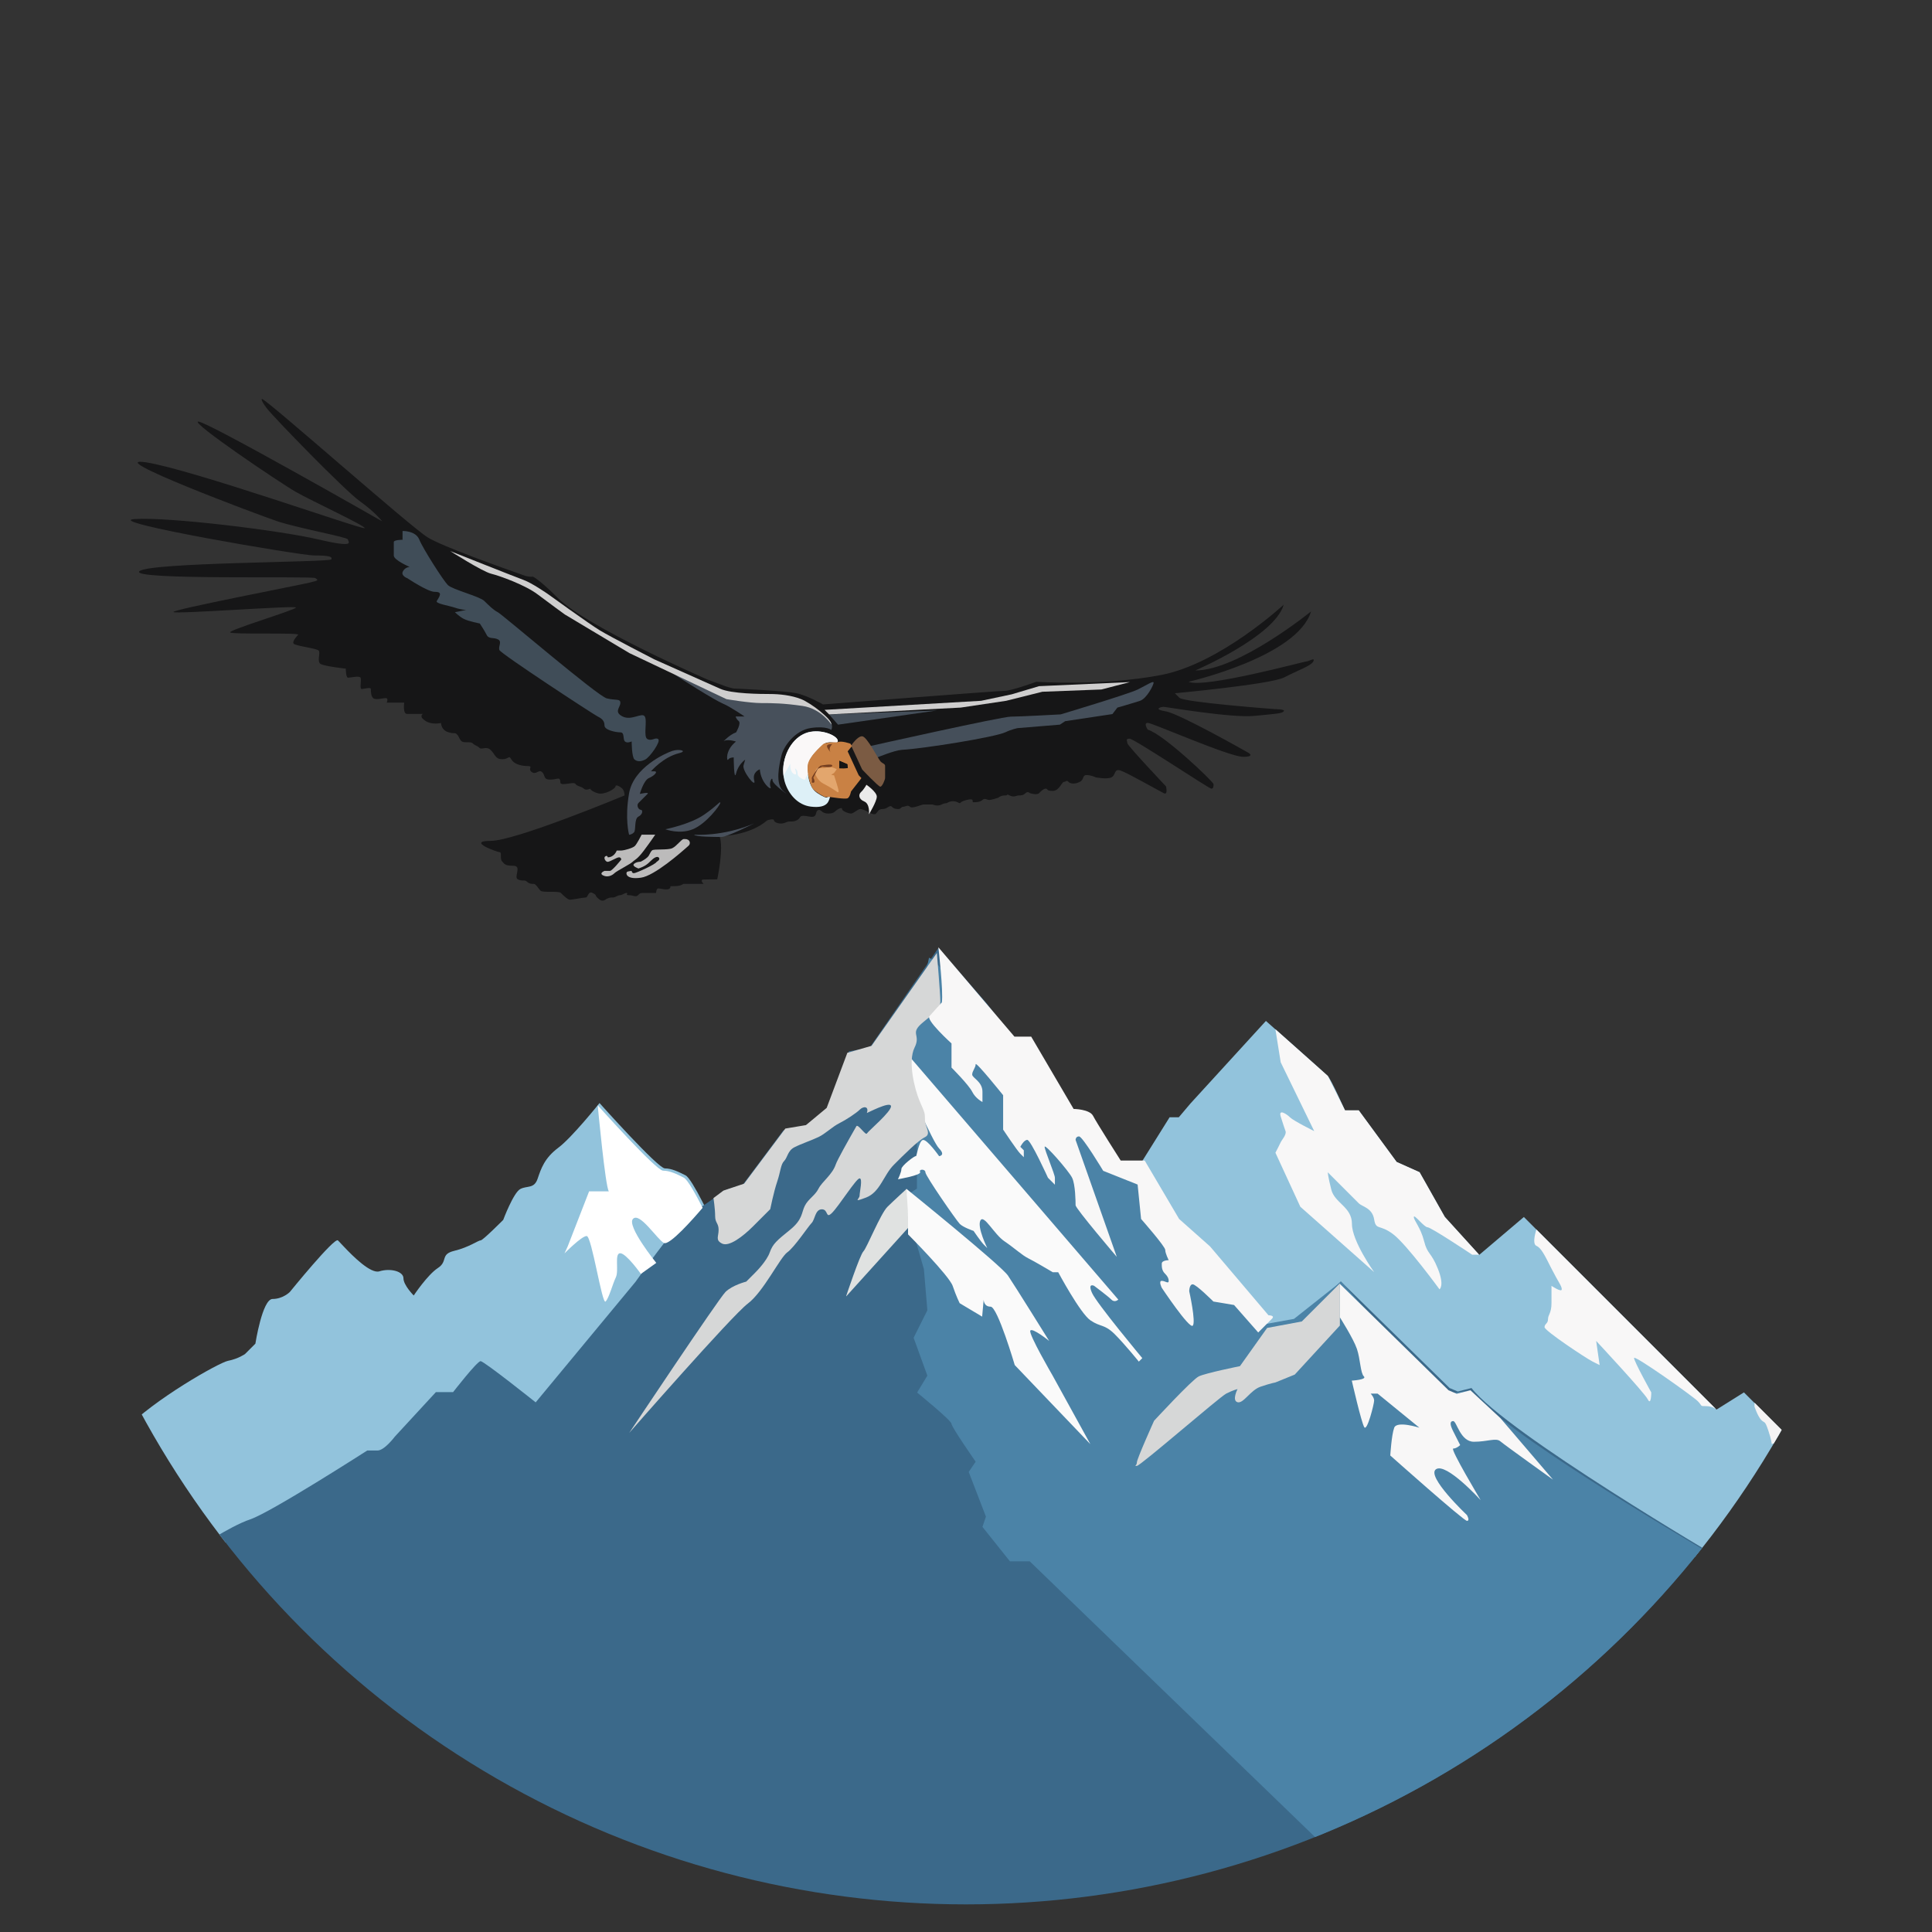 <?xml version="1.0" encoding="UTF-8"?>
<svg id="Capa_1" data-name="Capa 1" xmlns="http://www.w3.org/2000/svg" xmlns:xlink="http://www.w3.org/1999/xlink" viewBox="0 0 128 128">
  <rect x="0" y="0" width="128" height="128" fill="#333333" stroke="none"/>
  <defs>
    <style>
      .cls-1 {
        fill: #fafafa;
      }

      .cls-2 {
        fill: #f8f7f7;
      }

      .cls-3 {
        fill: #cfcece;
      }

      .cls-4 {
        fill: #141414;
      }

      .cls-5 {
        fill: #fff;
      }

      .cls-6 {
        fill: #49515c;
      }

      .cls-7 {
        fill: #e3a66d;
      }

      .cls-7, .cls-8, .cls-9, .cls-10, .cls-11, .cls-12, .cls-13, .cls-14, .cls-15, .cls-16 {
        isolation: isolate;
      }

      .cls-8 {
        fill: #3b698a;
      }

      .cls-17 {
        fill: none;
      }

      .cls-9 {
        fill: #7b5b43;
      }

      .cls-10, .cls-18 {
        fill: #743e20;
      }

      .cls-11 {
        fill: #c98144;
      }

      .cls-19 {
        fill: #eaeaea;
      }

      .cls-20 {
        fill: #d6d7d7;
      }

      .cls-21 {
        fill: #454f5a;
      }

      .cls-22 {
        fill: #404d58;
      }

      .cls-13 {
        fill: #4b83a7;
      }

      .cls-23 {
        fill: #e0e2e1;
      }

      .cls-24 {
        fill: #faf8f8;
      }

      .cls-14 {
        fill: #92c3dc;
      }

      .cls-15 {
        fill: #47505b;
      }

      .cls-25 {
        fill: #ddf0f7;
      }

      .cls-26 {
        fill: #161617;
      }

      .cls-27 {
        fill: #bcbbbb;
      }

      .cls-28 {
        clip-path: url(#clippath);
      }

      .cls-29 {
        fill: #f4f3f4;
      }

      .cls-16 {
        fill: #414c5c;
      }
    </style>
    <clipPath id="clippath">
      <circle class="cls-17" cx="64" cy="64" r="62.17"/>
    </clipPath>
  </defs>
  <g>
    <path class="cls-16" d="M39.24,53.98s-6.22,1.73-6.17,2.02c.06.35.25.58.53.47s5.64-2.48,5.64-2.48Z"/>
    <path class="cls-16" d="M39.45,54.39s-5.69,2.29-5.7,2.5-.13.43.38.32,5.32-2.82,5.32-2.82Z"/>
    <path class="cls-16" d="M39.45,54.94l-4.57,2.55s-.21.64,0,.58,4.57-3.13,4.57-3.13Z"/>
    <path class="cls-16" d="M39.54,55.81s-3.7,2.44-3.7,2.54-.15.4.15.4,3.55-2.94,3.55-2.94Z"/>
    <path class="cls-16" d="M46.36,56.05s-.75,1.84-.75,2.05.38.08.38.08l.38-2.13Z"/>
    <path class="cls-16" d="M47.1,56.05s-.58,1.8-.43,1.8.26.3.43,0,0-1.8,0-1.8Z"/>
    <g>
      <path class="cls-26" d="M35.31,38.22c-.19-.01-.39-.02-.57-.09-1.42-.5-5.43-1.92-6.41-2.53-1.2-.75-10.52-9.02-10.97-9.17,0,0-.15,0,.3.6s5.18,5.46,6.16,6.16c1.05.75,1.5,1.35,1.5,1.35,0,0-11.58-6.61-12.18-6.61s5.41,4.06,6.46,4.66c1.05.6,4.62,2.25,4.56,2.4s-11.48-3.9-14.49-4.36c-3.01-.45,7.37,3.46,8.72,3.91,1.35.45,4.66,1.05,4.66,1.2s.6.6-1.95,0c-2.56-.6-9.92-1.5-12.18-1.35-2.25.15,10.97,2.41,11.88,2.41s1.25.06,1.15.26-12.12.19-12.72.79c-.6.6,11.44.3,11.66.45s.22.15-.38.3-9.17,1.8-9.02,1.95,8.12-.45,8.12-.3-4.51,1.5-4.36,1.65,4.51,0,4.51.15c0,0-.45.45-.3.6s1.5.3,1.65.45-.15.75.15.9,1.65.3,1.65.3c0,0,0,.6.15.6s.76-.15.83,0-.08.75.07.75.61-.15.61,0,0,.45.15.6.64,0,.84,0,.06.3.06.3h1.16s-.11.75.19.75h1.05s-.3.15.15.45,1.05.15,1.05.15c0,0,0,.45.45.6s.45,0,.6.15.15.3.3.45.6,0,.75.15.3.15.45.3.45-.15.75.15.3.6.75.6.44-.3.6,0,.61.45,1.06.45,0,.19.3.4.45-.2.68,0,.07.5.52.5.58-.15.66,0-.06.3.24.3.72-.15.81,0,.39.15.54.3.42,0,.42,0c0,0,.03.15.48.3s1.2-.3,1.2-.45.3,0,.45.15.15.45.15.45c0,0-7.22,3.01-8.87,3.01s.45.75.6.75,0,.45.15.6.15.3.75.3,0,.75.3.9.45,0,.6.15.3.15.45.15.3.3.45.45,1.2,0,1.35.15.45.45.6.45.9-.15,1.05-.15.15-.45.45-.3.15.15.3.3.32.3.54.15.37-.15.52-.15.3-.15.45-.15.3-.15.45-.15-.15.15.15.15.45.15.6,0,.15-.15.45-.15h.75s0-.3.15-.3.6.15.75,0-.15-.15.3-.15.6-.15.6-.15h1.35s-.3-.28,0-.29.9-.01.9-.01c0,0,.45-2.1.15-2.86,0,0,1.95,0,3.16-1.05,0,0,.45-.15.45,0s.45.3.75.15.45,0,.75-.15.15-.3.45-.3c.38,0,.76.24.84-.18.04-.22.21-.28.37-.12q.15.15.45.15t.45-.15c.15-.15.45-.3.45-.15s.45.3.6.3.45-.3.6-.3.45.15.45.15c0,0,.45.3.6.15s.15-.3.45-.3.45-.3.6-.15.3.15.45.15.15-.15.3-.15.3-.15.45,0,.75-.15.9-.15h.6s.3.15.6,0,.15,0,.45-.15c.19-.09.41-.09.6,0,.3.15,0,0,.6-.15s.3.15.45.15.45,0,.6-.15.3,0,.45,0,.6-.15.6-.15c0,0,.15-.15.45-.15s0-.15.3,0,.45,0,.6,0,.3,0,.45-.15.3,0,.3,0c0,0,.45.15.6,0s.3-.3.45-.3,0,.15.45.15.6-.6.75-.6.15-.15.3,0,.45.15.75,0,.15-.45.45-.45.6.15.6.15c0,0,.75.15,1.05,0s.15-.6.6-.45,2.56,1.35,2.86,1.5.15-.45.15-.45c0,0-2.56-2.71-2.56-2.86s-.15-.3.15-.3,5.26,3.31,5.41,3.31.15-.15.15-.3-3.31-3.31-4.36-3.61c0,0-.3-.45,0-.45s5.41,2.25,6.31,2.25.3-.3.3-.3c0,0-4.51-2.56-5.41-2.71-.9-.15-.3-.3-.15-.3s4.51.75,6.01.6c1.5-.15,1.8-.15,1.95-.3s-.6-.15-.6-.15c0,0-6.01-.45-6.31-.75l-.3-.3s6.35-.59,7.24-1.05c.88-.46,1.78-.76,1.93-1.06.15-.3-.3,0-.45,0s-6.76,1.8-7.82,1.35c0,0,7.22-1.65,8.12-4.66,0,0-4.81,3.91-7.67,3.91,0,0,5.26-2.25,5.86-4.36,0,0-4.21,3.91-8.12,4.66-3.91.75-8.27.45-8.27.45,0,0-1.65.6-2.1.6s-12.03.9-12.03.9c0,0-1.05-.6-1.8-.75s-3.91-.3-4.06-.3-.6-.15-.6-.15l-1.2-.45s-7.97-3.46-9.92-5.41c-1.05-1.05-1.6-1.43-1.74-1.44Z"/>
      <path class="cls-22" d="M26.67,35.75v-.57s.87-.03,1.11.57c.24.6,1.59,2.71,1.89,3.01s2.1.75,2.41,1.05.6.6.9.75,6.61,5.56,7.22,5.71.9,0,.9.3-.45.6.15.9c.6.3,1.29-.3,1.47,0s-.12,1.35.18,1.5.52-.15.71,0-.56,1.2-.86,1.35-.52.15-.71,0-.19-1.2-.19-1.2c0,0-.3.15-.45,0s0-.6-.3-.6-1.05-.15-1.05-.45-.15-.45-.45-.6-6.41-4.15-6.51-4.4.2-.56-.1-.71-.6,0-.75-.3-.45-.75-.45-.75c0,0-.75-.15-1.05-.3s-.6-.45-.6-.45l.75-.15s-.3,0-.75-.15-1.32-.27-1.2-.45c.3-.45.3-.6-.15-.6s-1.8-.9-1.8-.9c0,0-.45-.16-.3-.45s.45-.3.45-.3c0,0-1.05-.45-1.05-.75v-.9c0-.15.6-.15.6-.15Z"/>
      <g id="piernas" class="cls-12">
        <path class="cls-6" d="M41.7,55.3s.15,0,.3-.15,0-.9.3-1.05.3-.45.15-.45-.3-.3-.15-.45l.6-.6c.15-.15-.51,0-.51,0,0,0,.25-.9.6-1.05s.65-.45.35-.45h-.21s.8-.94,1.86-1.2c.6-.15,0-.3-.45-.15s-2.56,1.09-2.86,2.8c-.3,1.71,0,2.76,0,2.76Z"/>
        <path class="cls-6" d="M44.08,54.94s1.63-.32,2.56-.96,1.08-.94,1.08-.79-.93,1.39-1.82,1.75c-.89.36-1.82,0-1.82,0Z"/>
        <path class="cls-6" d="M45.99,55.3s1.88.15,3.98-.75c0,0-1.78.9-2.17.9s-1.74,0-1.81-.15Z"/>
      </g>
      <path id="lomo" class="cls-15" d="M55.09,48.37s-.31-.29-1.36-.14-1.8,1.2-1.95,1.8-.46,1.95.15,2.41-.75-.45-.75-.75-.26.15-.13.45-.64-.23-.71-1.17c0,0-.52.17-.37.74s-.81-.63-.71-1l.11-.38s-.45.3-.6.9-.16-1.05-.16-1.05c0,0-.29,0-.37.15s-.23-.6.52-1.2c0,0-.68-.23-.87.03,0,0,.44-.49.88-.64,0,0,.35-.6.17-.75s-.2-.3-.2-.3h.59s-.96-.66-1.45-.86-2.89-1.7-3.19-1.93,4.36,1.62,4.36,1.62l3.46.11s3.01.9,2.57,1.94Z"/>
      <g>
        <path class="cls-25" d="M54.76,52.84s.29-.15.22,0-.07.75-1.27.6c-.86-.11-1.49-.83-1.73-1.68-.09-.33-.12-.69-.08-1.03.15-1.2.9-2.1,1.8-2.25s1.8.3,1.8.6-.6-.15-1.05.3-.97.9-.94,1.58c.03.68.18,1.28.64,1.58.45.3.6.3.6.3Z"/>
        <path class="cls-24" d="M52.36,50.61s-.05.53.26.68-.08-.53.11-.34c.19.19.04.34.19.49s.45.3.45.15c0-.08.1-.21.18-.31-.01-.1-.02-.2-.03-.31-.03-.68.48-1.12.94-1.58s1.05,0,1.05-.3-.9-.75-1.8-.6c-.9.15-1.65,1.05-1.8,2.25-.03.21-.02.43,0,.65l.45-.79Z"/>
      </g>
      <g id="ala_der" data-name="ala der" class="cls-12">
        <path class="cls-21" d="M57.64,49.43s8.72-1.95,9.32-1.95,3.31-.15,3.31-.15c0,0,4.51-1.35,5.11-1.65s1.05-.6,1.05-.45-.45,1.05-.9,1.2-1.5.45-1.5.45l-.33.43-3.13.47-.35.23-2.8.23s-.41.08-.8.27c-.7.33-5.36,1.08-6.88,1.17-.48.03-1.64.51-1.64.51l-.45-.75Z"/>
        <polygon class="cls-21" points="55.52 48.01 62.08 47.07 54.93 47.33 55.52 48.01"/>
      </g>
      <path class="cls-3" d="M29.83,36.51s4.3,1.71,4.85,1.91c.56.2,1.61.93,1.61.93,0,0,2.72,1.97,3.46,2.42.75.45,3.59,1.91,3.59,1.91,0,0,3.62,1.61,4.37,1.95s2.71.35,3.31.35,1.41.08,2.06.34c.65.26,2.02,1.31,2.01,1.69,0,0-.68-1.06-1.92-1.24s-1.99-.19-2.75-.19-2.29-.26-2.29-.26l-6.43-3.05-4.28-2.56s-.98-.71-1.8-1.33-2.48-1.22-3.08-1.37-2.71-1.5-2.71-1.5Z"/>
      <polygon id="Iluminación" class="cls-3" points="54.63 47.03 65 46.43 67.03 46 68.84 45.46 74.86 45.19 72.97 45.68 69.06 45.83 66.66 46.43 63.65 46.88 54.93 47.33 54.63 47.03"/>
      <path class="cls-19" d="M57.4,51.99s.69.47.69.79-.52,1.17-.52,1.17c0,0,.08-.69-.31-.85s-.39-.47-.21-.63.35-.47.35-.47Z"/>
      <path class="cls-9" d="M56.39,49.4s.41-.63.73-.62,1.07,1.52,1.22,1.67.3.15.3.3v.79c0,.11-.19.59-.32.58s-1.2-1.14-1.2-1.14l-.73-1.58Z"/>
      <path class="cls-11" d="M56.34,49.27s-.63-.23-.86-.09c0,0-.78-.03-.95.13s-.97.85-1.02,1.41c-.05.56.19,1.38.37,1.57s.74.54.84.52.21,0,.23-.01,1.07.18,1.22.08.21-.44.21-.44l.61-.78.08-.11-.18-.19-.73-1.58.28-.35-.09-.15Z"/>
      <g>
        <path class="cls-4" d="M55.61,50.41v.49s.58.03.56-.04-.03-.22-.03-.22l-.53-.23Z"/>
        <path class="cls-4" d="M55.61,50.41v.49s.14,0,.28,0c.15,0,.29,0,.28-.05-.03-.07-.03-.22-.03-.22l-.53-.23h0Z"/>
      </g>
      <path class="cls-7" d="M54.18,50.86s-.28.21-.13.51.3.45.6.6.75.45.75.45c0,0,.16.15.16,0s-.3-1.05-.3-1.05l-.19-.04.19-.12.18-.25s-.38-.21-.66-.12-.6.03-.6.03Z"/>
      <path class="cls-10" d="M54.48,50.79s.63.11.66-.06-.78,0-.78,0c0,0-.14.11-.2.2s-.41.57-.38.63,0,.28,0,.28c0,0,.18.08.18-.07s-.08-.23-.08-.23l.3-.6.3-.15Z"/>
      <path class="cls-18" d="M55.14,49.3s-.14.12-.17.28.06.26.06.26c0,0-.24-.26-.24-.41s.35-.13.35-.13Z"/>
    </g>
    <g id="patas">
      <path class="cls-27" d="M43.36,55.3h-.85s-.3.6-.45.75-.75.3-.9.3h-.3s-.15.45-.6.45c0,0,0-.15-.15-.07s0,.37.15.37.6-.3.75-.3.15.15.15.15c0,0-.6.75-.75.75s-.43,0-.36,0c0,0-.39.15-.09.3s.6,0,.75-.15,1.05-.6,1.2-.75.3-.15.75-.75.75-1.05.75-1.05"/>
      <path class="cls-27" d="M45.51,55.61c.2.04.26.29.11.42-.51.46-2.27,2-3.16,2.12-1.05.15-1.02-.36-.89-.4s.28-.05.28-.05c0,0,0,.15.15.15s1.48-.61,1.5-.75c0,0,.3-.15.13-.3-.1-.08-.3.02-.51.23s-.37.36-.82.51c0,0-.45-.15-.3-.3s.45-.15.45-.15c0,0,.3-.15.45-.3s.15-.3.3-.45c.11-.11,1.05,0,1.35-.15s.6-.6.75-.6c.05,0,.12,0,.2.01Z"/>
    </g>
  </g>
  <g class="cls-28">
    <path class="cls-14" d="M8.21,94.78c1.99-2.08,6.32-4.51,6.89-4.62.71-.14,1.14-.46,1.14-.46l.68-.68s.46-2.96,1.14-2.96,1.14-.46,1.14-.46c0,0,2.96-3.65,3.19-3.42.05.05.19.2.38.4.62.66,1.79,1.82,2.36,1.65.74-.23,1.6,0,1.6.46s.68,1.14.68,1.14c0,0,.91-1.37,1.6-1.82s.13-.91,1.09-1.14,1.6-.7,1.74-.69,1.5-1.36,1.5-1.36c0,0,.68-1.82,1.14-2.05s.91,0,1.14-.68.46-1.37,1.37-2.05c.91-.68,2.73-2.96,2.73-2.96,0,0,3.87,4.33,4.33,4.33s.91.23,1.37.46,1.82,3.19,1.82,3.19l-7.06,18-14.13,4.1-13.74-1.2-1.62-2.63-.6-1.01-.62-1.11-.56-1.05-.69-1.37Z"/>
    <path class="cls-14" d="M75.21,77.67l2.28-3.65h.61l.77-.91,5-5.47s3.87,3.42,4.1,3.65,1.14,2.28,1.14,2.28h.91l2.51,3.42,1.52.68,1.67,2.96,2.28,2.51,2.96-2.51,12.76,12.76,1.82-1.14,3.61,3.61-1.59,2.92-1.45,2.4-1.37,1.98-42.63.03,3.1-25.52Z"/>
    <path class="cls-8" d="M13.74,103.9l1.14,1.52,3.37,4.37,4.15,3.97c1.1,1.28,3.28,2.91,4.73,3.78l6.19,4.32,5.92,2.36,8.26,3.73,7.94,1.43,7.95.48,6.94-.45,7.57-1.34,7.5-2.09,4.19-1.82,24.54-20.81s-14.36-8.43-16.64-11.39l-.91.23-.54-.23-7.21-7.06-2.51,2.51-1.83.33-.48.09-1.94-2.92-1.67-1.82-2.05-1.82-2.28-3.87h-1.59s-1.83-2.51-1.83-2.96-.91-.46-.91-.46h-.38l-2.81-4.79h-1.11l-2.08-2.73-3.19-3.65-4.56,6.61-1.37.23-1.37,3.87s-1.37.91-1.6,1.14-1.37.23-1.37.23l-2.73,3.65s-1.14.23-1.37.46-1.6,1.14-2.28,1.6c-.68.46-3.42,4.33-3.42,4.33l-6.61,7.98s-3.42-2.73-3.65-2.73-1.82,2.05-1.82,2.05h-1.14l-2.73,2.96s-.68.91-1.14.91h-.68s-6.38,4.1-7.75,4.56c-1.37.46-3.75,2.07-3.75,2.07l.88,1.2Z"/>
    <path class="cls-13" d="M113.19,102.87c-2.25-1.34-13.71-8.08-15.77-10.76l-1.69.26-.54-.23-6.34-7.23-3.12,2.47-1.55.28-.76.15-2.2-2.73-1.67-1.82-2.05-1.82-2.05-3.87h-1.82s-1.6-2.28-1.6-2.73-1.14-.68-1.14-.68l-.18.09-2.81-4.79-1.31-.09-2.08-2.73-2.63-3.01-.33-.18-.34,1.59.46,1.67-1.6,1.87v2.12l-.23,2.44.91,2.33v3.28l-.91.58,1.37,4.75.23,2.73-.91,1.82.91,2.51-.68,1.12s2.28,1.85,2.28,2.07,1.6,2.51,1.6,2.51l-.46.68,1.14,2.96-.23.68,1.82,2.28h1.31l21.74,21.01,6.83-3.65,5.48-3.8,4.36-3.71,5.1-5.37,3.26-4.4-1.79-.63Z"/>
    <path class="cls-2" d="M101.79,81.46s-.32.94,0,1.08.54.6,1,1.51.68,1.14.68,1.37-.68-.23-.68-.23v1.14c0,.68-.23.77-.23,1.07s-.23.3-.23.53,2.73,2.05,3.19,2.28l.46.23-.23-1.6s3.19,3.42,3.42,3.87c.23.46.23-.46.23-.46,0,0-1.14-2.05-1.14-2.28s3.89,2.53,4.22,2.86.11.33.56.33.68.23.68.23l-11.94-11.94Z"/>
    <path class="cls-29" d="M116.23,93.17s.23.68.46.91.23,0,.46.68c.23.68.23.91.23.91,0,0,.68-.23.91-.23h.46l-2.51-2.51v.23Z"/>
    <path class="cls-2" d="M84.5,68.2l.35,2.18,2.22,4.56s-1.37-.68-1.6-.91-.78-.58-.62-.06.24.74.32.97-.25.58-.32.74-.35.69-.35.69l1.65,3.58,4.89,4.33s-1.47-2.05-1.47-3.19-1.14-1.37-1.37-2.28c-.23-.91-.23-1.14-.23-1.14l2.05,2.05c.23.23.89.3,1.02,1.06.12.76.35.3,1.26.99s3.07,3.65,3.07,3.65c0,0,.35-.23-.11-1.37-.46-1.14-.68-.91-.91-1.82s-.68-1.37-.68-1.6.68.68.91.68,2.96,1.82,2.96,1.82h.46l-2.28-2.51-1.67-2.96-1.52-.68-2.51-3.42h-.91l-1.14-2.28-3.47-3.09Z"/>
    <path class="cls-5" d="M39.03,78.93l-1.42,3.65-.21.46s1.14-1.16,1.47-1.15c.33,0,1.02,4.57,1.25,4.34.23-.23.46-1.14.68-1.6s-.11-1.6.29-1.6,1.37,1.37,1.37,1.37l1.02-.73s-1.99-2.46-1.54-2.92,1.6,1.37,2.05,1.6c.37.18,1.95-1.61,2.56-2.33-.43-.85-.99-1.87-1.25-2-.46-.23-.91-.46-1.37-.46s-4.33-4.33-4.33-4.33c0,0,.51,5.47.74,5.7h-1.32Z"/>
    <path class="cls-1" d="M60.17,69.93v1.94s1.6,3.76,2.05,4.22,0,.51,0,.51c0,0-.82-1.17-1.09-1.07s-.4,1.13-.45,1.07-.96.63-.96.85-.23.68-.23.68c0,0,1.57-.27,1.47-.48s.35-.21.35.02,2.05,3.19,2.28,3.42.91.46.91.46c0,0,.46.68.68.91l.23.23s-.68-1.37-.46-1.82c.23-.46.91.91,1.6,1.37.68.46,1.14.91,1.6,1.14.46.23,1.6.91,1.6.91h.36s1.46,2.73,2.14,3.19c.68.46.91.23,1.6.91.68.68,1.6,1.82,1.6,1.82l.23-.23s-3.02-3.62-3.33-4.32.14-.47.14-.47c0,0,.91.68,1.14.91s.46,0,.46,0l-13.9-16.18Z"/>
    <path class="cls-23" d="M56.07,85.88l4.33-4.79-.34-2.32s-.8.73-1.26,1.18-1.37,2.73-1.6,2.96-1.14,2.96-1.14,2.96Z"/>
    <path class="cls-20" d="M47.27,79.37s.11.74.11,1.2.23.46.23.91-.23.68.23.91c.46.23,1.37-.46,2.05-1.14.68-.68,1.14-1.14,1.14-1.14,0,0,.23-1.14.46-1.82.23-.68.23-1.14.46-1.37.23-.23.23-.68.68-.91s1.14-.46,1.6-.68.91-.68,1.37-.91,1.14-.68,1.37-.91.62-.23.46.23c0,.02,1.55-.81,1.6-.46s-1.49,1.64-1.6,1.82c-.08.14-.59-.65-.69-.49-.55.96-1.27,2.24-1.37,2.54-.23.68-.91,1.14-1.14,1.6s-.68.68-.91,1.14-.13.9-.98,1.59-1.14.92-1.34,1.49-.87,1.25-.99,1.37-.57.57-.57.57c0,0-.91.23-1.37.68s-6.38,9.34-6.38,9.34c0,0,6.81-7.78,7.85-8.56,1.04-.78,2.14-3.06,2.62-3.4s1.38-1.71,1.61-1.94.23-.91.68-.91.23.68.68.23,1.6-2.28,1.82-2.28,0,.91,0,1.14-.5.48.43.13c.94-.36,1.16-1.5,1.85-2.18.68-.68,1.6-1.6,2.05-1.82s0-.7,0-1.15,0-.44-.35-1.24c-.34-.8-.79-2.62-.34-3.54.46-.91-.39-.91.6-1.71.99-.8,1.11-.91,1.11-1.37s-.23-3.19-.23-3.19l-4.33,6.15-1.6.46-1.37,3.65-1.37,1.14-1.37.23-2.73,3.65-1.37.46-.68.51Z"/>
    <path class="cls-1" d="M60.06,78.77s6.26,5.06,6.72,5.74,2.73,4.33,2.73,4.33c0,0-1.13-.91-1.25-.68s1.47,2.96,1.47,2.96l2.51,4.56-5.01-5.24s-1.14-3.87-1.6-3.87-.46-.46-.46-.46l-.1,1.12-1.49-.89s-.23-.46-.46-1.14-2.96-3.42-2.96-3.42v-1.14c0-.46-.11-1.87-.11-1.87Z"/>
    <path class="cls-2" d="M88.76,85.04v2.22s.91,1.43,1.14,2.11c.23.68.23,1.6.46,1.82s-.8.28-.8.28c0,0,.64,2.81.83,3.09s.65-1.55.65-1.77-.23-.46-.23-.46h.46l2.77,2.26s-1.49-.48-1.67,0-.26,1.84-.26,1.84c0,0,4.86,4.33,5.08,4.33s0-.38,0-.38c0,0-2.73-2.58-2.05-3.04s2.96,2.05,2.96,2.05c0,0-2.05-3.42-1.82-3.42s.46-.23.46-.23c0,0-.23-.46-.46-.91s-.23-.68,0-.68.46,1.37,1.37,1.37,1.46-.28,1.75-.03,3.49,2.54,3.49,2.54l-3.49-4.08-1.98-1.84-.91.23-.54-.23-7.21-7.06Z"/>
    <path class="cls-20" d="M88.76,85.04l-2.51,2.51-2.3.43-1.8,2.53s-2.28.46-2.73.68-2.96,2.94-2.96,2.94c0,0-1.14,2.53-1.14,2.76s-.23.23,0,.23,5.47-4.56,5.92-4.79.75-.3.75-.3c0,0-.39.76,0,.87s.85-.8,1.53-1.03c.68-.23.98-.28.98-.28l1.28-.52,2.99-3.25v-2.79Z"/>
  </g>
  <path class="cls-2" d="M61.59,67.31c-.31.23,1.45,1.82,1.45,1.82v1.6s1.14,1.14,1.37,1.6.68.68.68.68v-.68c0-.68-.68-.91-.68-1.14s.23-.46.23-.68,1.82,2.05,1.82,2.05v2.28s.91,1.37,1.14,1.6l.23.23v-.46l-.23-.23s.23-.46.46-.46,1.37,2.51,1.37,2.51l.46.46v-.46c0-.23-.68-1.82-.68-2.05s1.6,1.6,1.82,2.05.23,1.6.23,1.82,2.73,3.42,2.73,3.42l-2.73-7.75s0-.23.23-.23,1.6,2.28,1.6,2.28l2.28.91.23,2.28s1.6,1.82,1.6,2.05.23.68.23.68c0,0-.46,0-.46.23s0,.46.23.68q.23.23.23.46c0,.23-.23,0-.46,0s0,.46,0,.46c0,0,1.82,2.73,2.05,2.51s-.23-2.28-.23-2.28c0,0,0-.46.23-.46s1.37,1.14,1.37,1.14l1.37.23,1.6,1.82.91-.91c.23-.23-.23-.23-.23-.23l-3.87-4.56-2.05-1.82-2.28-3.87h-1.59s-1.6-2.51-1.83-2.96-1.29-.46-1.29-.46l-2.81-4.79h-1.11l-5.04-5.92s.34,2.95.23,3.65"/>
</svg>
